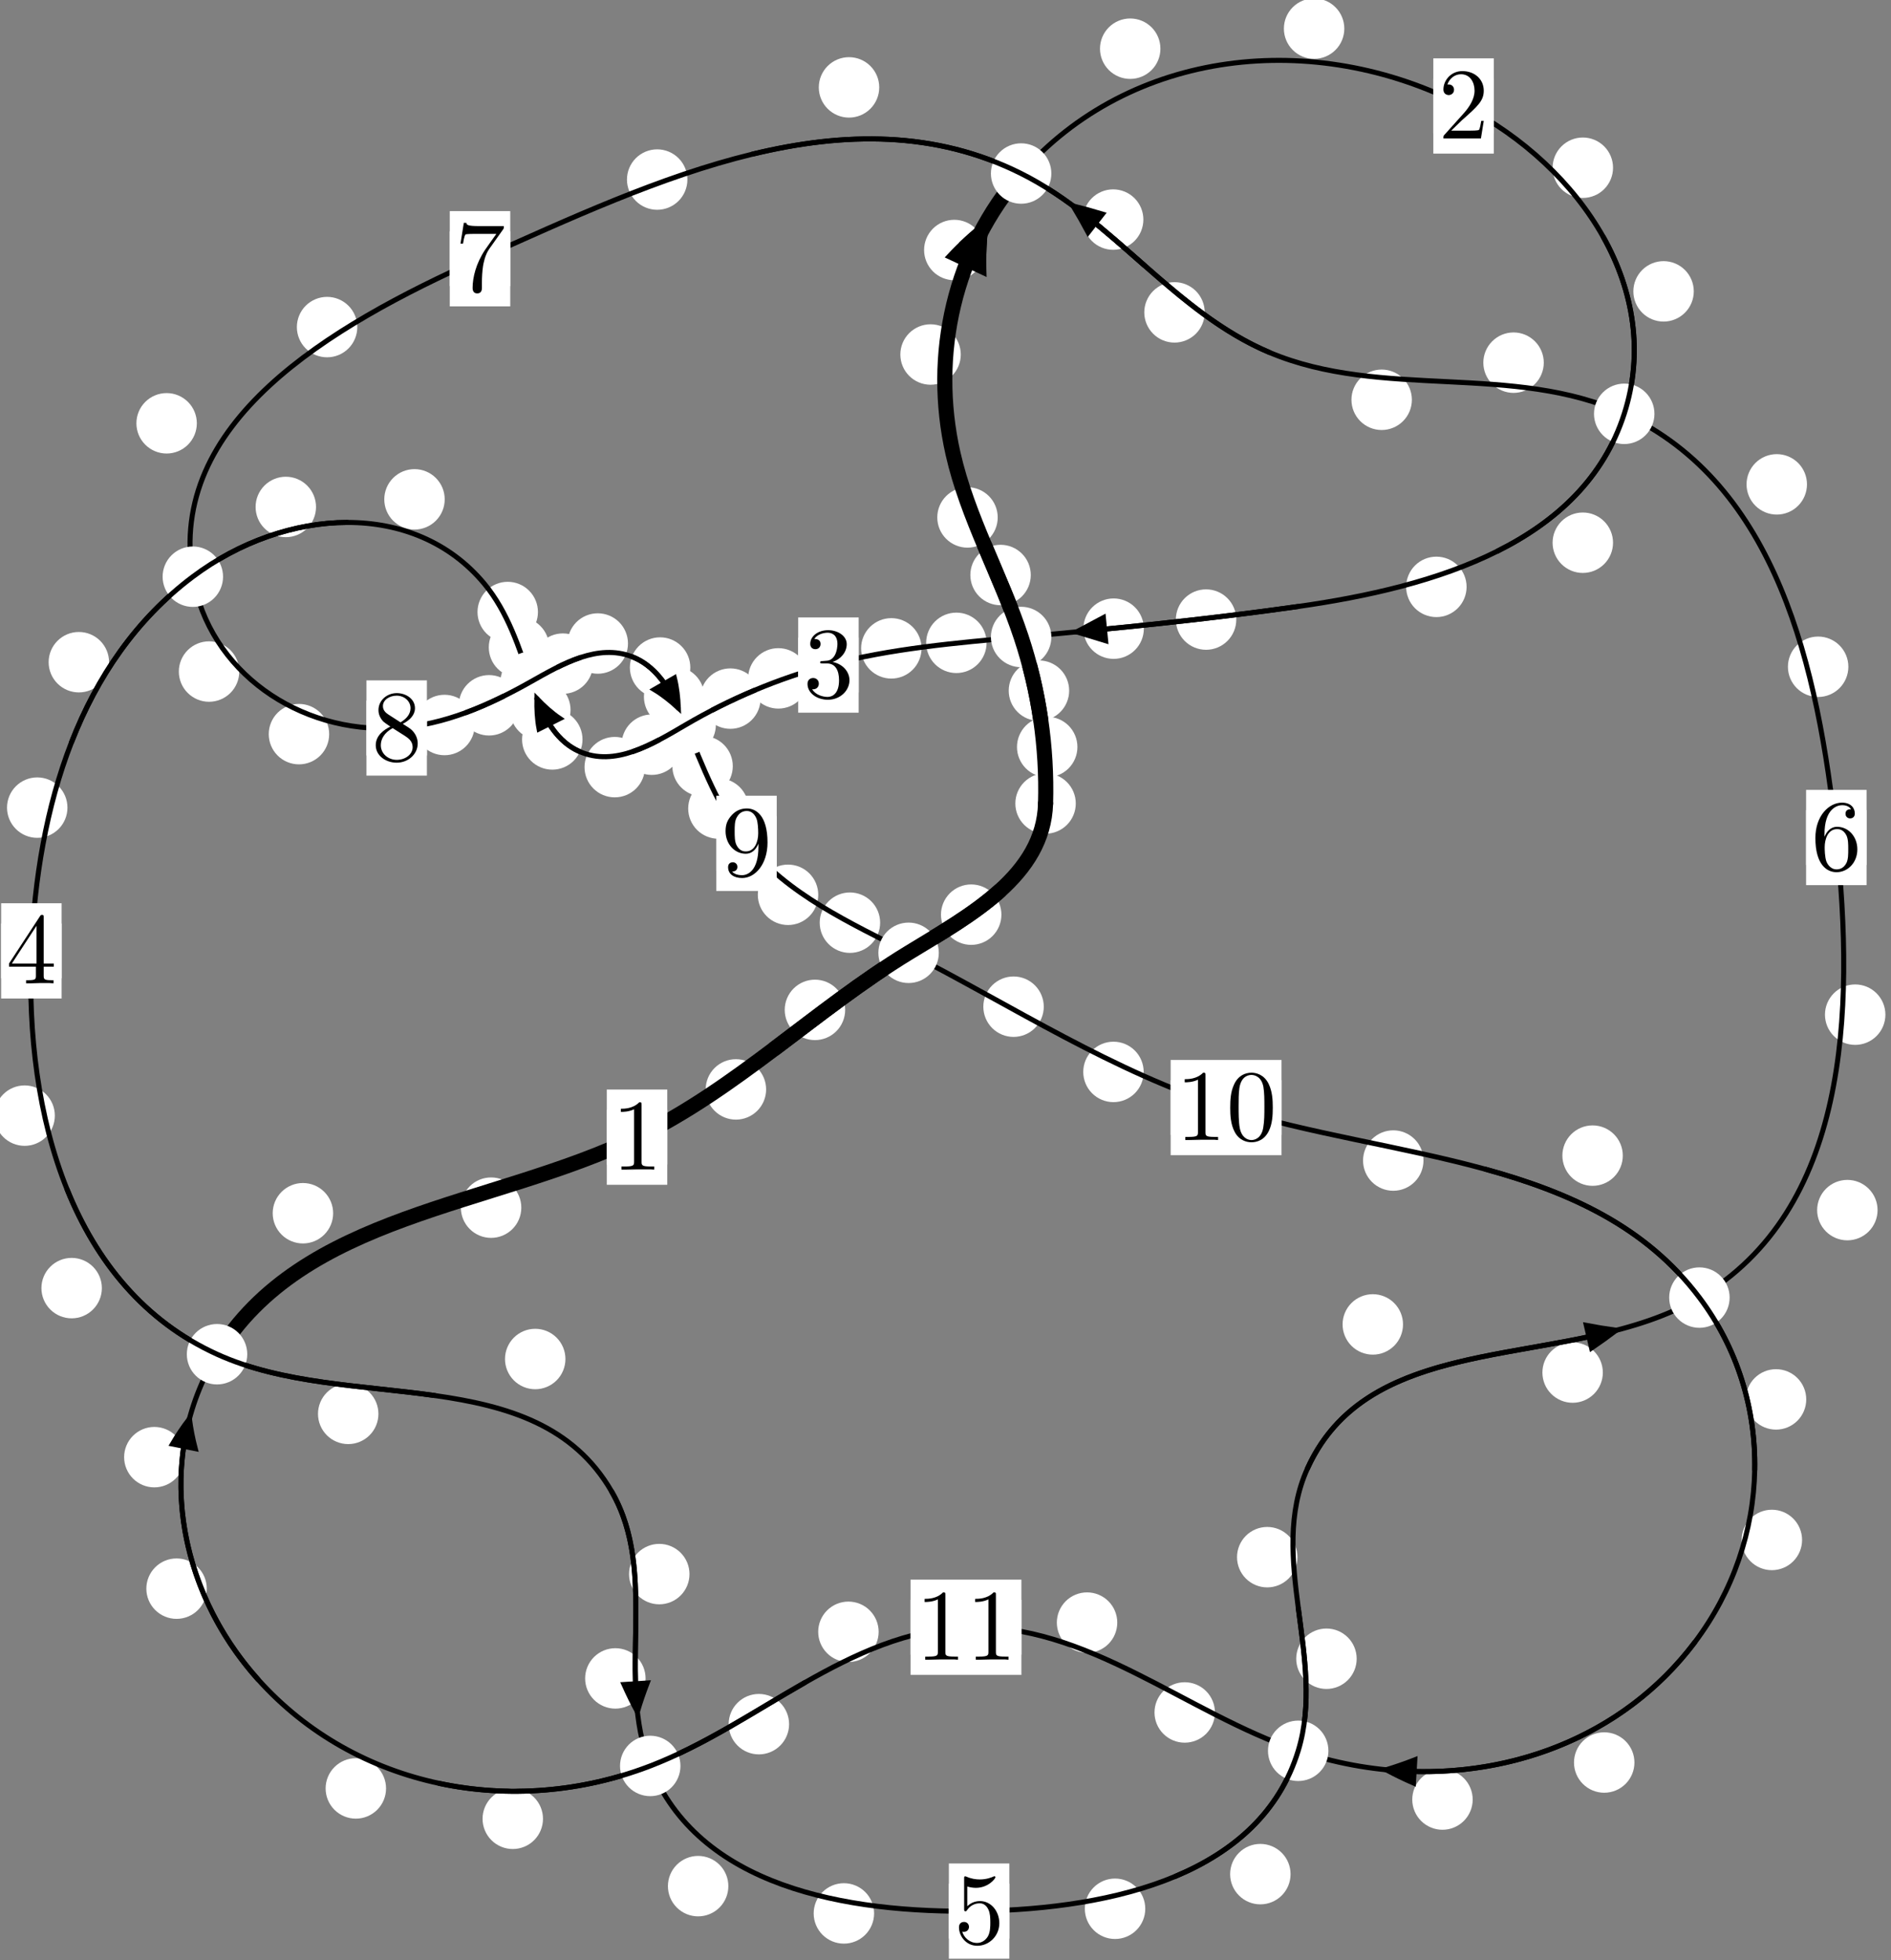 <?xml version="1.0"?>
<!-- Created by MetaPost 1.999 on 2021.07.06:0008 -->
<svg version="1.1" xmlns="http://www.w3.org/2000/svg" xmlns:xlink="http://www.w3.org/1999/xlink" width="187.038" height="193.878" viewBox="0 0 187.038 193.878">
<rect x="0" y="0" width="187.038" height="193.878" fill="#808080" stroke="none"/>
<!-- Original BoundingBox: -101.553329 -130.720032 85.484253 63.157639 -->
  <defs>
    <g transform="scale(0.01,0.01)" id="GLYPHcmr10_48">
      <path style="fill-rule: evenodd;" d="M460 -320C460 -400,455 -480,420 -554C374 -650,292 -666,250 -666C190 -666,117 -640,76 -547C44 -478,39 -400,39 -320C39 -245,43 -155,84 -79C127 2,200 22,249 22C303 22,379 1,423 -94C455 -163,460 -241,460 -320M249 -0C210 -0,151 -25,133 -121C122 -181,122 -273,122 -332C122 -396,122 -462,130 -516C149 -635,224 -644,249 -644C282 -644,348 -626,367 -527C377 -471,377 -395,377 -332C377 -257,377 -189,366 -125C351 -30,294 -0,249 -0"></path>
    </g>
    <g transform="scale(0.01,0.01)" id="GLYPHcmr10_49">
      <path style="fill-rule: evenodd;" d="M294 -640C294 -664,294 -666,271 -666C209 -602,121 -602,89 -602L89 -571C109 -571,168 -571,220 -597L220 -79C220 -43,217 -31,127 -31L95 -31L95 -0L257 -0L130 -3L217 -3L257 -3L297 -3L384 -3L419 -0L419 -31L387 -31C297 -31,294 -42,294 -79"></path>
    </g>
    <g transform="scale(0.01,0.01)" id="GLYPHcmr10_50">
      <path style="fill-rule: evenodd;" d="M127 -77L233 -180C389 -318,449 -372,449 -472C449 -586,359 -666,237 -666C124 -666,50 -574,50 -485C50 -429,100 -429,103 -429C120 -429,155 -441,155 -482C155 -508,137 -534,102 -534C94 -534,92 -534,89 -533C112 -598,166 -635,224 -635C315 -635,358 -554,358 -472C358 -392,308 -313,253 -251L61 -37C50 -26,50 -24,50 -0L421 -0L449 -174L424 -174C419 -144,412 -100,402 -85C395 -77,329 -77,307 -77"></path>
    </g>
    <g transform="scale(0.01,0.01)" id="GLYPHcmr10_51">
      <path style="fill-rule: evenodd;" d="M290 -352C372 -379,430 -449,430 -528C430 -610,342 -666,246 -666C145 -666,69 -606,69 -530C69 -497,91 -478,120 -478C151 -478,171 -500,171 -529C171 -579,124 -579,109 -579C140 -628,206 -641,242 -641C283 -641,338 -619,338 -529C338 -517,336 -459,310 -415C280 -367,246 -364,221 -363C213 -362,189 -360,182 -360C174 -359,167 -358,167 -348C167 -337,174 -337,191 -337L235 -337C317 -337,354 -269,354 -171C354 -35,285 -6,241 -6C198 -6,123 -23,88 -82C123 -77,154 -99,154 -137C154 -173,127 -193,98 -193C74 -193,42 -179,42 -135C42 -44,135 22,244 22C366 22,457 -69,457 -171C457 -253,394 -331,290 -352"></path>
    </g>
    <g transform="scale(0.01,0.01)" id="GLYPHcmr10_52">
      <path style="fill-rule: evenodd;" d="M294 -165L294 -78C294 -42,292 -31,218 -31L197 -31L197 -0L332 -0L238 -3L290 -3L332 -3L374 -3L427 -3L468 -0L468 -31L447 -31C373 -31,371 -42,371 -78L371 -165L471 -165L471 -196L371 -196L371 -651C371 -671,371 -677,355 -677C346 -677,343 -677,335 -665L28 -196L28 -165M300 -196L56 -196L300 -569"></path>
    </g>
    <g transform="scale(0.01,0.01)" id="GLYPHcmr10_53">
      <path style="fill-rule: evenodd;" d="M449 -201C449 -320,367 -420,259 -420C211 -420,168 -404,132 -369L132 -564C152 -558,185 -551,217 -551C340 -551,410 -642,410 -655C410 -661,407 -666,400 -666C399 -666,397 -666,392 -663C372 -654,323 -634,256 -634C216 -634,170 -641,123 -662C115 -665,113 -665,111 -665C101 -665,101 -657,101 -641L101 -345C101 -327,101 -319,115 -319C122 -319,124 -322,128 -328C139 -344,176 -398,257 -398C309 -398,334 -352,342 -334C358 -297,360 -258,360 -208C360 -173,360 -113,336 -71C312 -32,275 -6,229 -6C156 -6,99 -59,82 -118C85 -117,88 -116,99 -116C132 -116,149 -141,149 -165C149 -189,132 -214,99 -214C85 -214,50 -207,50 -161C50 -75,119 22,231 22C347 22,449 -74,449 -201"></path>
    </g>
    <g transform="scale(0.01,0.01)" id="GLYPHcmr10_54">
      <path style="fill-rule: evenodd;" d="M132 -328L132 -352C132 -605,256 -641,307 -641C331 -641,373 -635,395 -601C380 -601,340 -601,340 -556C340 -525,364 -510,386 -510C402 -510,432 -519,432 -558C432 -618,388 -666,305 -666C177 -666,42 -537,42 -316C42 -49,158 22,251 22C362 22,457 -72,457 -204C457 -331,368 -427,257 -427C189 -427,152 -376,132 -328M251 -6C188 -6,158 -66,152 -81C134 -128,134 -208,134 -226C134 -304,166 -404,256 -404C272 -404,318 -404,349 -342C367 -305,367 -254,367 -205C367 -157,367 -107,350 -71C320 -11,274 -6,251 -6"></path>
    </g>
    <g transform="scale(0.01,0.01)" id="GLYPHcmr10_55">
      <path style="fill-rule: evenodd;" d="M476 -609C485 -621,485 -623,485 -644L242 -644C120 -644,118 -657,114 -676L89 -676L56 -470L81 -470C84 -486,93 -549,106 -561C113 -567,191 -567,204 -567L411 -567C400 -551,321 -442,299 -409C209 -274,176 -135,176 -33C176 -23,176 22,222 22C268 22,268 -23,268 -33L268 -84C268 -139,271 -194,279 -248C283 -271,297 -357,341 -419"></path>
    </g>
    <g transform="scale(0.01,0.01)" id="GLYPHcmr10_56">
      <path style="fill-rule: evenodd;" d="M163 -457C117 -487,113 -521,113 -538C113 -599,178 -641,249 -641C322 -641,386 -589,386 -517C386 -460,347 -412,287 -377M309 -362C381 -399,430 -451,430 -517C430 -609,341 -666,250 -666C150 -666,69 -592,69 -499C69 -481,71 -436,113 -389C124 -377,161 -352,186 -335C128 -306,42 -250,42 -151C42 -45,144 22,249 22C362 22,457 -61,457 -168C457 -204,446 -249,408 -291C389 -312,373 -322,309 -362M209 -320L332 -242C360 -223,407 -193,407 -132C407 -58,332 -6,250 -6C164 -6,92 -68,92 -151C92 -209,124 -273,209 -320"></path>
    </g>
    <g transform="scale(0.01,0.01)" id="GLYPHcmr10_57">
      <path style="fill-rule: evenodd;" d="M367 -318L367 -286C367 -52,263 -6,205 -6C188 -6,134 -8,107 -42C151 -42,159 -71,159 -88C159 -119,135 -134,113 -134C97 -134,67 -125,67 -86C67 -19,121 22,206 22C335 22,457 -114,457 -329C457 -598,342 -666,253 -666C198 -666,149 -648,106 -603C65 -558,42 -516,42 -441C42 -316,130 -218,242 -218C303 -218,344 -260,367 -318M243 -241C227 -241,181 -241,150 -304C132 -341,132 -391,132 -440C132 -494,132 -541,153 -578C180 -628,218 -641,253 -641C299 -641,332 -607,349 -562C361 -530,365 -467,365 -421C365 -338,331 -241,243 -241"></path>
    </g>
  </defs>
  <path d="M106.567 73.879C106.567 73.086,106.252 72.326,105.692 71.765C105.131 71.205,104.371 70.89,103.578 70.89C102.786 70.89,102.026 71.205,101.465 71.765C100.905 72.326,100.59 73.086,100.59 73.879C100.59 74.671,100.905 75.431,101.465 75.992C102.026 76.552,102.786 76.867,103.578 76.867C104.371 76.867,105.131 76.552,105.692 75.992C106.252 75.431,106.567 74.671,106.567 73.879Z" style="fill: rgb(100%,100%,100%);stroke: none;"></path>
  <path d="M106.405 79.466C106.405 78.674,106.09 77.914,105.529 77.353C104.969 76.793,104.209 76.478,103.416 76.478C102.623 76.478,101.863 76.793,101.303 77.353C100.742 77.914,100.427 78.674,100.427 79.466C100.427 80.259,100.742 81.019,101.303 81.58C101.863 82.14,102.623 82.455,103.416 82.455C104.209 82.455,104.969 82.14,105.529 81.58C106.09 81.019,106.405 80.259,106.405 79.466Z" style="fill: rgb(100%,100%,100%);stroke: none;"></path>
  <path d="M101.954 56.87C101.954 56.077,101.639 55.317,101.079 54.757C100.518 54.196,99.758 53.881,98.966 53.881C98.173 53.881,97.413 54.196,96.852 54.757C96.292 55.317,95.977 56.077,95.977 56.87C95.977 57.663,96.292 58.423,96.852 58.983C97.413 59.544,98.173 59.859,98.966 59.859C99.758 59.859,100.518 59.544,101.079 58.983C101.639 58.423,101.954 57.663,101.954 56.87Z" style="fill: rgb(100%,100%,100%);stroke: none;"></path>
  <path d="M105.75 68.306C105.75 67.513,105.435 66.753,104.874 66.192C104.314 65.632,103.554 65.317,102.761 65.317C101.968 65.317,101.208 65.632,100.648 66.192C100.087 66.753,99.772 67.513,99.772 68.306C99.772 69.098,100.087 69.858,100.648 70.419C101.208 70.979,101.968 71.294,102.761 71.294C103.554 71.294,104.314 70.979,104.874 70.419C105.435 69.858,105.75 69.098,105.75 68.306Z" style="fill: rgb(100%,100%,100%);stroke: none;"></path>
  <path d="M95.03 35.062C95.03 34.269,94.715 33.509,94.155 32.949C93.594 32.388,92.834 32.073,92.041 32.073C91.249 32.073,90.488 32.388,89.928 32.949C89.367 33.509,89.053 34.269,89.053 35.062C89.053 35.855,89.367 36.615,89.928 37.175C90.488 37.736,91.249 38.051,92.041 38.051C92.834 38.051,93.594 37.736,94.155 37.175C94.715 36.615,95.03 35.855,95.03 35.062Z" style="fill: rgb(100%,100%,100%);stroke: none;"></path>
  <path d="M98.684 51.175C98.684 50.382,98.369 49.622,97.809 49.062C97.248 48.501,96.488 48.186,95.695 48.186C94.903 48.186,94.142 48.501,93.582 49.062C93.021 49.622,92.706 50.382,92.706 51.175C92.706 51.968,93.021 52.728,93.582 53.288C94.142 53.849,94.903 54.164,95.695 54.164C96.488 54.164,97.248 53.849,97.809 53.288C98.369 52.728,98.684 51.968,98.684 51.175Z" style="fill: rgb(100%,100%,100%);stroke: none;"></path>
  <path d="M114.777 4.816C114.777 4.023,114.462 3.263,113.902 2.703C113.341 2.142,112.581 1.827,111.788 1.827C110.996 1.827,110.236 2.142,109.675 2.703C109.115 3.263,108.8 4.023,108.8 4.816C108.8 5.609,109.115 6.369,109.675 6.929C110.236 7.49,110.996 7.805,111.788 7.805C112.581 7.805,113.341 7.49,113.902 6.929C114.462 6.369,114.777 5.609,114.777 4.816Z" style="fill: rgb(100%,100%,100%);stroke: none;"></path>
  <path d="M97.378 24.726C97.378 23.934,97.063 23.174,96.503 22.613C95.942 22.053,95.182 21.738,94.39 21.738C93.597 21.738,92.837 22.053,92.276 22.613C91.716 23.174,91.401 23.934,91.401 24.726C91.401 25.519,91.716 26.279,92.276 26.84C92.837 27.4,93.597 27.715,94.39 27.715C95.182 27.715,95.942 27.4,96.503 26.84C97.063 26.279,97.378 25.519,97.378 24.726Z" style="fill: rgb(100%,100%,100%);stroke: none;"></path>
  <path d="M159.545 16.589C159.545 15.797,159.23 15.036,158.67 14.476C158.11 13.915,157.349 13.6,156.557 13.6C155.764 13.6,155.004 13.915,154.443 14.476C153.883 15.036,153.568 15.797,153.568 16.589C153.568 17.382,153.883 18.142,154.443 18.703C155.004 19.263,155.764 19.578,156.557 19.578C157.349 19.578,158.11 19.263,158.67 18.703C159.23 18.142,159.545 17.382,159.545 16.589Z" style="fill: rgb(100%,100%,100%);stroke: none;"></path>
  <path d="M132.966 2.831C132.966 2.038,132.651 1.278,132.091 0.718C131.53 0.157,130.77 -0.158,129.977 -0.158C129.185 -0.158,128.425 0.157,127.864 0.718C127.304 1.278,126.989 2.038,126.989 2.831C126.989 3.624,127.304 4.384,127.864 4.944C128.425 5.505,129.185 5.82,129.977 5.82C130.77 5.82,131.53 5.505,132.091 4.944C132.651 4.384,132.966 3.624,132.966 2.831Z" style="fill: rgb(100%,100%,100%);stroke: none;"></path>
  <path d="M159.544 53.676C159.544 52.883,159.229 52.123,158.668 51.563C158.108 51.002,157.348 50.687,156.555 50.687C155.762 50.687,155.002 51.002,154.442 51.563C153.881 52.123,153.566 52.883,153.566 53.676C153.566 54.469,153.881 55.229,154.442 55.789C155.002 56.35,155.762 56.665,156.555 56.665C157.348 56.665,158.108 56.35,158.668 55.789C159.229 55.229,159.544 54.469,159.544 53.676Z" style="fill: rgb(100%,100%,100%);stroke: none;"></path>
  <path d="M167.531 28.816C167.531 28.023,167.216 27.263,166.656 26.702C166.095 26.142,165.335 25.827,164.543 25.827C163.75 25.827,162.99 26.142,162.429 26.702C161.869 27.263,161.554 28.023,161.554 28.816C161.554 29.608,161.869 30.368,162.429 30.929C162.99 31.489,163.75 31.804,164.543 31.804C165.335 31.804,166.095 31.489,166.656 30.929C167.216 30.368,167.531 29.608,167.531 28.816Z" style="fill: rgb(100%,100%,100%);stroke: none;"></path>
  <path d="M122.28 61.276C122.28 60.484,121.965 59.723,121.405 59.163C120.844 58.602,120.084 58.288,119.292 58.288C118.499 58.288,117.739 58.602,117.178 59.163C116.618 59.723,116.303 60.484,116.303 61.276C116.303 62.069,116.618 62.829,117.178 63.39C117.739 63.95,118.499 64.265,119.292 64.265C120.084 64.265,120.844 63.95,121.405 63.39C121.965 62.829,122.28 62.069,122.28 61.276Z" style="fill: rgb(100%,100%,100%);stroke: none;"></path>
  <path d="M145.06 58.042C145.06 57.25,144.745 56.489,144.184 55.929C143.624 55.368,142.863 55.054,142.071 55.054C141.278 55.054,140.518 55.368,139.957 55.929C139.397 56.489,139.082 57.25,139.082 58.042C139.082 58.835,139.397 59.595,139.957 60.156C140.518 60.716,141.278 61.031,142.071 61.031C142.863 61.031,143.624 60.716,144.184 60.156C144.745 59.595,145.06 58.835,145.06 58.042Z" style="fill: rgb(100%,100%,100%);stroke: none;"></path>
  <path d="M97.583 63.578C97.583 62.785,97.268 62.025,96.708 61.464C96.147 60.904,95.387 60.589,94.595 60.589C93.802 60.589,93.042 60.904,92.481 61.464C91.921 62.025,91.606 62.785,91.606 63.578C91.606 64.37,91.921 65.13,92.481 65.691C93.042 66.251,93.802 66.566,94.595 66.566C95.387 66.566,96.147 66.251,96.708 65.691C97.268 65.13,97.583 64.37,97.583 63.578Z" style="fill: rgb(100%,100%,100%);stroke: none;"></path>
  <path d="M113.137 62.175C113.137 61.382,112.822 60.622,112.261 60.062C111.701 59.501,110.941 59.186,110.148 59.186C109.355 59.186,108.595 59.501,108.035 60.062C107.474 60.622,107.159 61.382,107.159 62.175C107.159 62.968,107.474 63.728,108.035 64.288C108.595 64.849,109.355 65.164,110.148 65.164C110.941 65.164,111.701 64.849,112.261 64.288C112.822 63.728,113.137 62.968,113.137 62.175Z" style="fill: rgb(100%,100%,100%);stroke: none;"></path>
  <path d="M79.974 67.092C79.974 66.3,79.659 65.54,79.099 64.979C78.538 64.419,77.778 64.104,76.985 64.104C76.193 64.104,75.433 64.419,74.872 64.979C74.312 65.54,73.997 66.3,73.997 67.092C73.997 67.885,74.312 68.645,74.872 69.206C75.433 69.766,76.193 70.081,76.985 70.081C77.778 70.081,78.538 69.766,79.099 69.206C79.659 68.645,79.974 67.885,79.974 67.092Z" style="fill: rgb(100%,100%,100%);stroke: none;"></path>
  <path d="M91.148 64.124C91.148 63.331,90.834 62.571,90.273 62.01C89.713 61.45,88.952 61.135,88.16 61.135C87.367 61.135,86.607 61.45,86.046 62.01C85.486 62.571,85.171 63.331,85.171 64.124C85.171 64.916,85.486 65.676,86.046 66.237C86.607 66.797,87.367 67.112,88.16 67.112C88.952 67.112,89.713 66.797,90.273 66.237C90.834 65.676,91.148 64.916,91.148 64.124Z" style="fill: rgb(100%,100%,100%);stroke: none;"></path>
  <path d="M67.457 73.65C67.457 72.857,67.143 72.097,66.582 71.536C66.022 70.976,65.261 70.661,64.469 70.661C63.676 70.661,62.916 70.976,62.355 71.536C61.795 72.097,61.48 72.857,61.48 73.65C61.48 74.442,61.795 75.203,62.355 75.763C62.916 76.324,63.676 76.639,64.469 76.639C65.261 76.639,66.022 76.324,66.582 75.763C67.143 75.203,67.457 74.442,67.457 73.65Z" style="fill: rgb(100%,100%,100%);stroke: none;"></path>
  <path d="M75.228 69.094C75.228 68.301,74.914 67.541,74.353 66.98C73.793 66.42,73.032 66.105,72.24 66.105C71.447 66.105,70.687 66.42,70.126 66.98C69.566 67.541,69.251 68.301,69.251 69.094C69.251 69.886,69.566 70.647,70.126 71.207C70.687 71.767,71.447 72.082,72.24 72.082C73.032 72.082,73.793 71.767,74.353 71.207C74.914 70.647,75.228 69.886,75.228 69.094Z" style="fill: rgb(100%,100%,100%);stroke: none;"></path>
  <path d="M57.616 73.132C57.616 72.339,57.301 71.579,56.74 71.018C56.18 70.458,55.42 70.143,54.627 70.143C53.834 70.143,53.074 70.458,52.514 71.018C51.953 71.579,51.638 72.339,51.638 73.132C51.638 73.924,51.953 74.684,52.514 75.245C53.074 75.805,53.834 76.12,54.627 76.12C55.42 76.12,56.18 75.805,56.74 75.245C57.301 74.684,57.616 73.924,57.616 73.132Z" style="fill: rgb(100%,100%,100%);stroke: none;"></path>
  <path d="M63.793 75.871C63.793 75.079,63.478 74.318,62.917 73.758C62.357 73.197,61.597 72.882,60.804 72.882C60.011 72.882,59.251 73.197,58.691 73.758C58.13 74.318,57.815 75.079,57.815 75.871C57.815 76.664,58.13 77.424,58.691 77.985C59.251 78.545,60.011 78.86,60.804 78.86C61.597 78.86,62.357 78.545,62.917 77.985C63.478 77.424,63.793 76.664,63.793 75.871Z" style="fill: rgb(100%,100%,100%);stroke: none;"></path>
  <path d="M54.323 64.023C54.323 63.23,54.008 62.47,53.448 61.91C52.887 61.349,52.127 61.034,51.334 61.034C50.542 61.034,49.782 61.349,49.221 61.91C48.661 62.47,48.346 63.23,48.346 64.023C48.346 64.816,48.661 65.576,49.221 66.136C49.782 66.697,50.542 67.012,51.334 67.012C52.127 67.012,52.887 66.697,53.448 66.136C54.008 65.576,54.323 64.816,54.323 64.023Z" style="fill: rgb(100%,100%,100%);stroke: none;"></path>
  <path d="M56.432 70.214C56.432 69.421,56.117 68.661,55.557 68.101C54.996 67.54,54.236 67.225,53.443 67.225C52.651 67.225,51.89 67.54,51.33 68.101C50.769 68.661,50.454 69.421,50.454 70.214C50.454 71.007,50.769 71.767,51.33 72.327C51.89 72.888,52.651 73.203,53.443 73.203C54.236 73.203,54.996 72.888,55.557 72.327C56.117 71.767,56.432 71.007,56.432 70.214Z" style="fill: rgb(100%,100%,100%);stroke: none;"></path>
  <path d="M43.986 49.386C43.986 48.593,43.672 47.833,43.111 47.273C42.551 46.712,41.79 46.397,40.998 46.397C40.205 46.397,39.445 46.712,38.884 47.273C38.324 47.833,38.009 48.593,38.009 49.386C38.009 50.179,38.324 50.939,38.884 51.499C39.445 52.06,40.205 52.375,40.998 52.375C41.79 52.375,42.551 52.06,43.111 51.499C43.672 50.939,43.986 50.179,43.986 49.386Z" style="fill: rgb(100%,100%,100%);stroke: none;"></path>
  <path d="M53.208 60.53C53.208 59.738,52.893 58.977,52.332 58.417C51.772 57.856,51.012 57.542,50.219 57.542C49.426 57.542,48.666 57.856,48.105 58.417C47.545 58.977,47.23 59.738,47.23 60.53C47.23 61.323,47.545 62.083,48.105 62.644C48.666 63.204,49.426 63.519,50.219 63.519C51.012 63.519,51.772 63.204,52.332 62.644C52.893 62.083,53.208 61.323,53.208 60.53Z" style="fill: rgb(100%,100%,100%);stroke: none;"></path>
  <path d="M10.788 65.492C10.788 64.699,10.473 63.939,9.913 63.379C9.352 62.818,8.592 62.503,7.799 62.503C7.007 62.503,6.247 62.818,5.686 63.379C5.126 63.939,4.811 64.699,4.811 65.492C4.811 66.285,5.126 67.045,5.686 67.605C6.247 68.166,7.007 68.481,7.799 68.481C8.592 68.481,9.352 68.166,9.913 67.605C10.473 67.045,10.788 66.285,10.788 65.492Z" style="fill: rgb(100%,100%,100%);stroke: none;"></path>
  <path d="M31.258 50.139C31.258 49.346,30.944 48.586,30.383 48.026C29.823 47.465,29.062 47.15,28.27 47.15C27.477 47.15,26.717 47.465,26.156 48.026C25.596 48.586,25.281 49.346,25.281 50.139C25.281 50.932,25.596 51.692,26.156 52.252C26.717 52.813,27.477 53.128,28.27 53.128C29.062 53.128,29.823 52.813,30.383 52.252C30.944 51.692,31.258 50.932,31.258 50.139Z" style="fill: rgb(100%,100%,100%);stroke: none;"></path>
  <path d="M5.424 110.337C5.424 109.545,5.109 108.784,4.549 108.224C3.988 107.664,3.228 107.349,2.435 107.349C1.643 107.349,0.883 107.664,0.322 108.224C-0.238 108.784,-0.553 109.545,-0.553 110.337C-0.553 111.13,-0.238 111.89,0.322 112.451C0.883 113.011,1.643 113.326,2.435 113.326C3.228 113.326,3.988 113.011,4.549 112.451C5.109 111.89,5.424 111.13,5.424 110.337Z" style="fill: rgb(100%,100%,100%);stroke: none;"></path>
  <path d="M6.672 79.875C6.672 79.082,6.357 78.322,5.796 77.761C5.236 77.201,4.476 76.886,3.683 76.886C2.89 76.886,2.13 77.201,1.57 77.761C1.009 78.322,0.694 79.082,0.694 79.875C0.694 80.667,1.009 81.427,1.57 81.988C2.13 82.548,2.89 82.863,3.683 82.863C4.476 82.863,5.236 82.548,5.796 81.988C6.357 81.427,6.672 80.667,6.672 79.875Z" style="fill: rgb(100%,100%,100%);stroke: none;"></path>
  <path d="M37.43 139.834C37.43 139.041,37.115 138.281,36.555 137.72C35.994 137.16,35.234 136.845,34.442 136.845C33.649 136.845,32.889 137.16,32.328 137.72C31.768 138.281,31.453 139.041,31.453 139.834C31.453 140.626,31.768 141.387,32.328 141.947C32.889 142.508,33.649 142.823,34.442 142.823C35.234 142.823,35.994 142.508,36.555 141.947C37.115 141.387,37.43 140.626,37.43 139.834Z" style="fill: rgb(100%,100%,100%);stroke: none;"></path>
  <path d="M10.075 127.396C10.075 126.603,9.76 125.843,9.199 125.283C8.639 124.722,7.879 124.407,7.086 124.407C6.293 124.407,5.533 124.722,4.973 125.283C4.412 125.843,4.097 126.603,4.097 127.396C4.097 128.189,4.412 128.949,4.973 129.509C5.533 130.07,6.293 130.385,7.086 130.385C7.879 130.385,8.639 130.07,9.199 129.509C9.76 128.949,10.075 128.189,10.075 127.396Z" style="fill: rgb(100%,100%,100%);stroke: none;"></path>
  <path d="M68.197 155.68C68.197 154.888,67.882 154.127,67.321 153.567C66.761 153.006,66.001 152.691,65.208 152.691C64.415 152.691,63.655 153.006,63.095 153.567C62.534 154.127,62.219 154.888,62.219 155.68C62.219 156.473,62.534 157.233,63.095 157.794C63.655 158.354,64.415 158.669,65.208 158.669C66.001 158.669,66.761 158.354,67.321 157.794C67.882 157.233,68.197 156.473,68.197 155.68Z" style="fill: rgb(100%,100%,100%);stroke: none;"></path>
  <path d="M55.927 134.408C55.927 133.615,55.612 132.855,55.052 132.295C54.491 131.734,53.731 131.419,52.938 131.419C52.146 131.419,51.386 131.734,50.825 132.295C50.265 132.855,49.95 133.615,49.95 134.408C49.95 135.201,50.265 135.961,50.825 136.521C51.386 137.082,52.146 137.397,52.938 137.397C53.731 137.397,54.491 137.082,55.052 136.521C55.612 135.961,55.927 135.201,55.927 134.408Z" style="fill: rgb(100%,100%,100%);stroke: none;"></path>
  <path d="M72.041 186.541C72.041 185.749,71.726 184.989,71.166 184.428C70.605 183.868,69.845 183.553,69.052 183.553C68.26 183.553,67.5 183.868,66.939 184.428C66.379 184.989,66.064 185.749,66.064 186.541C66.064 187.334,66.379 188.094,66.939 188.655C67.5 189.215,68.26 189.53,69.052 189.53C69.845 189.53,70.605 189.215,71.166 188.655C71.726 188.094,72.041 187.334,72.041 186.541Z" style="fill: rgb(100%,100%,100%);stroke: none;"></path>
  <path d="M63.853 165.998C63.853 165.205,63.538 164.445,62.978 163.884C62.417 163.324,61.657 163.009,60.864 163.009C60.072 163.009,59.312 163.324,58.751 163.884C58.191 164.445,57.876 165.205,57.876 165.998C57.876 166.79,58.191 167.55,58.751 168.111C59.312 168.671,60.072 168.986,60.864 168.986C61.657 168.986,62.417 168.671,62.978 168.111C63.538 167.55,63.853 166.79,63.853 165.998Z" style="fill: rgb(100%,100%,100%);stroke: none;"></path>
  <path d="M113.278 188.779C113.278 187.986,112.963 187.226,112.402 186.666C111.842 186.105,111.082 185.79,110.289 185.79C109.496 185.79,108.736 186.105,108.176 186.666C107.615 187.226,107.3 187.986,107.3 188.779C107.3 189.572,107.615 190.332,108.176 190.892C108.736 191.453,109.496 191.768,110.289 191.768C111.082 191.768,111.842 191.453,112.402 190.892C112.963 190.332,113.278 189.572,113.278 188.779Z" style="fill: rgb(100%,100%,100%);stroke: none;"></path>
  <path d="M86.457 189.239C86.457 188.447,86.142 187.687,85.582 187.126C85.021 186.566,84.261 186.251,83.469 186.251C82.676 186.251,81.916 186.566,81.355 187.126C80.795 187.687,80.48 188.447,80.48 189.239C80.48 190.032,80.795 190.792,81.355 191.353C81.916 191.913,82.676 192.228,83.469 192.228C84.261 192.228,85.021 191.913,85.582 191.353C86.142 190.792,86.457 190.032,86.457 189.239Z" style="fill: rgb(100%,100%,100%);stroke: none;"></path>
  <path d="M134.188 164.052C134.188 163.259,133.873 162.499,133.312 161.938C132.752 161.378,131.992 161.063,131.199 161.063C130.406 161.063,129.646 161.378,129.086 161.938C128.525 162.499,128.21 163.259,128.21 164.052C128.21 164.844,128.525 165.605,129.086 166.165C129.646 166.725,130.406 167.04,131.199 167.04C131.992 167.04,132.752 166.725,133.312 166.165C133.873 165.605,134.188 164.844,134.188 164.052Z" style="fill: rgb(100%,100%,100%);stroke: none;"></path>
  <path d="M127.649 185.354C127.649 184.561,127.334 183.801,126.774 183.241C126.213 182.68,125.453 182.365,124.66 182.365C123.868 182.365,123.107 182.68,122.547 183.241C121.986 183.801,121.671 184.561,121.671 185.354C121.671 186.147,121.986 186.907,122.547 187.467C123.107 188.028,123.868 188.343,124.66 188.343C125.453 188.343,126.213 188.028,126.774 187.467C127.334 186.907,127.649 186.147,127.649 185.354Z" style="fill: rgb(100%,100%,100%);stroke: none;"></path>
  <path d="M138.772 130.987C138.772 130.195,138.457 129.434,137.897 128.874C137.336 128.313,136.576 127.998,135.783 127.998C134.991 127.998,134.231 128.313,133.67 128.874C133.11 129.434,132.795 130.195,132.795 130.987C132.795 131.78,133.11 132.54,133.67 133.101C134.231 133.661,134.991 133.976,135.783 133.976C136.576 133.976,137.336 133.661,137.897 133.101C138.457 132.54,138.772 131.78,138.772 130.987Z" style="fill: rgb(100%,100%,100%);stroke: none;"></path>
  <path d="M128.33 154.006C128.33 153.213,128.015 152.453,127.455 151.893C126.894 151.332,126.134 151.017,125.342 151.017C124.549 151.017,123.789 151.332,123.228 151.893C122.668 152.453,122.353 153.213,122.353 154.006C122.353 154.799,122.668 155.559,123.228 156.119C123.789 156.68,124.549 156.995,125.342 156.995C126.134 156.995,126.894 156.68,127.455 156.119C128.015 155.559,128.33 154.799,128.33 154.006Z" style="fill: rgb(100%,100%,100%);stroke: none;"></path>
  <path d="M185.71 119.681C185.71 118.889,185.395 118.129,184.834 117.568C184.274 117.008,183.514 116.693,182.721 116.693C181.928 116.693,181.168 117.008,180.608 117.568C180.047 118.129,179.732 118.889,179.732 119.681C179.732 120.474,180.047 121.234,180.608 121.795C181.168 122.355,181.928 122.67,182.721 122.67C183.514 122.67,184.274 122.355,184.834 121.795C185.395 121.234,185.71 120.474,185.71 119.681Z" style="fill: rgb(100%,100%,100%);stroke: none;"></path>
  <path d="M158.536 135.748C158.536 134.955,158.221 134.195,157.661 133.634C157.1 133.074,156.34 132.759,155.547 132.759C154.755 132.759,153.994 133.074,153.434 133.634C152.873 134.195,152.559 134.955,152.559 135.748C152.559 136.54,152.873 137.301,153.434 137.861C153.994 138.422,154.755 138.737,155.547 138.737C156.34 138.737,157.1 138.422,157.661 137.861C158.221 137.301,158.536 136.54,158.536 135.748Z" style="fill: rgb(100%,100%,100%);stroke: none;"></path>
  <path d="M182.82 65.945C182.82 65.152,182.506 64.392,181.945 63.831C181.385 63.271,180.624 62.956,179.832 62.956C179.039 62.956,178.279 63.271,177.718 63.831C177.158 64.392,176.843 65.152,176.843 65.945C176.843 66.737,177.158 67.497,177.718 68.058C178.279 68.618,179.039 68.933,179.832 68.933C180.624 68.933,181.385 68.618,181.945 68.058C182.506 67.497,182.82 66.737,182.82 65.945Z" style="fill: rgb(100%,100%,100%);stroke: none;"></path>
  <path d="M186.484 100.351C186.484 99.559,186.169 98.798,185.609 98.238C185.048 97.677,184.288 97.362,183.496 97.362C182.703 97.362,181.943 97.677,181.382 98.238C180.822 98.798,180.507 99.559,180.507 100.351C180.507 101.144,180.822 101.904,181.382 102.465C181.943 103.025,182.703 103.34,183.496 103.34C184.288 103.34,185.048 103.025,185.609 102.465C186.169 101.904,186.484 101.144,186.484 100.351Z" style="fill: rgb(100%,100%,100%);stroke: none;"></path>
  <path d="M152.694 35.868C152.694 35.075,152.379 34.315,151.818 33.755C151.258 33.194,150.498 32.879,149.705 32.879C148.912 32.879,148.152 33.194,147.592 33.755C147.031 34.315,146.716 35.075,146.716 35.868C146.716 36.661,147.031 37.421,147.592 37.981C148.152 38.542,148.912 38.857,149.705 38.857C150.498 38.857,151.258 38.542,151.818 37.981C152.379 37.421,152.694 36.661,152.694 35.868Z" style="fill: rgb(100%,100%,100%);stroke: none;"></path>
  <path d="M178.728 47.904C178.728 47.111,178.413 46.351,177.853 45.79C177.292 45.23,176.532 44.915,175.74 44.915C174.947 44.915,174.187 45.23,173.626 45.79C173.066 46.351,172.751 47.111,172.751 47.904C172.751 48.696,173.066 49.457,173.626 50.017C174.187 50.578,174.947 50.892,175.74 50.892C176.532 50.892,177.292 50.578,177.853 50.017C178.413 49.457,178.728 48.696,178.728 47.904Z" style="fill: rgb(100%,100%,100%);stroke: none;"></path>
  <path d="M119.158 30.894C119.158 30.102,118.843 29.342,118.283 28.781C117.722 28.221,116.962 27.906,116.169 27.906C115.377 27.906,114.617 28.221,114.056 28.781C113.496 29.342,113.181 30.102,113.181 30.894C113.181 31.687,113.496 32.447,114.056 33.008C114.617 33.568,115.377 33.883,116.169 33.883C116.962 33.883,117.722 33.568,118.283 33.008C118.843 32.447,119.158 31.687,119.158 30.894Z" style="fill: rgb(100%,100%,100%);stroke: none;"></path>
  <path d="M139.648 39.539C139.648 38.746,139.333 37.986,138.773 37.426C138.212 36.865,137.452 36.55,136.659 36.55C135.867 36.55,135.107 36.865,134.546 37.426C133.986 37.986,133.671 38.746,133.671 39.539C133.671 40.332,133.986 41.092,134.546 41.652C135.107 42.213,135.867 42.528,136.659 42.528C137.452 42.528,138.212 42.213,138.773 41.652C139.333 41.092,139.648 40.332,139.648 39.539Z" style="fill: rgb(100%,100%,100%);stroke: none;"></path>
  <path d="M86.965 8.643C86.965 7.85,86.65 7.09,86.089 6.529C85.529 5.969,84.769 5.654,83.976 5.654C83.183 5.654,82.423 5.969,81.863 6.529C81.302 7.09,80.987 7.85,80.987 8.643C80.987 9.435,81.302 10.196,81.863 10.756C82.423 11.316,83.183 11.631,83.976 11.631C84.769 11.631,85.529 11.316,86.089 10.756C86.65 10.196,86.965 9.435,86.965 8.643Z" style="fill: rgb(100%,100%,100%);stroke: none;"></path>
  <path d="M113.091 21.717C113.091 20.924,112.776 20.164,112.216 19.603C111.655 19.043,110.895 18.728,110.103 18.728C109.31 18.728,108.55 19.043,107.989 19.603C107.429 20.164,107.114 20.924,107.114 21.717C107.114 22.509,107.429 23.27,107.989 23.83C108.55 24.391,109.31 24.706,110.103 24.706C110.895 24.706,111.655 24.391,112.216 23.83C112.776 23.27,113.091 22.509,113.091 21.717Z" style="fill: rgb(100%,100%,100%);stroke: none;"></path>
  <path d="M35.34 32.349C35.34 31.557,35.026 30.797,34.465 30.236C33.905 29.676,33.144 29.361,32.352 29.361C31.559 29.361,30.799 29.676,30.238 30.236C29.678 30.797,29.363 31.557,29.363 32.349C29.363 33.142,29.678 33.902,30.238 34.463C30.799 35.023,31.559 35.338,32.352 35.338C33.144 35.338,33.905 35.023,34.465 34.463C35.026 33.902,35.34 33.142,35.34 32.349Z" style="fill: rgb(100%,100%,100%);stroke: none;"></path>
  <path d="M67.99 17.76C67.99 16.967,67.675 16.207,67.115 15.646C66.555 15.086,65.794 14.771,65.002 14.771C64.209 14.771,63.449 15.086,62.888 15.646C62.328 16.207,62.013 16.967,62.013 17.76C62.013 18.552,62.328 19.312,62.888 19.873C63.449 20.433,64.209 20.748,65.002 20.748C65.794 20.748,66.555 20.433,67.115 19.873C67.675 19.312,67.99 18.552,67.99 17.76Z" style="fill: rgb(100%,100%,100%);stroke: none;"></path>
  <path d="M23.666 66.418C23.666 65.625,23.351 64.865,22.791 64.305C22.23 63.744,21.47 63.429,20.677 63.429C19.885 63.429,19.125 63.744,18.564 64.305C18.004 64.865,17.689 65.625,17.689 66.418C17.689 67.211,18.004 67.971,18.564 68.531C19.125 69.092,19.885 69.407,20.677 69.407C21.47 69.407,22.23 69.092,22.791 68.531C23.351 67.971,23.666 67.211,23.666 66.418Z" style="fill: rgb(100%,100%,100%);stroke: none;"></path>
  <path d="M19.469 41.865C19.469 41.072,19.154 40.312,18.594 39.752C18.033 39.191,17.273 38.876,16.48 38.876C15.688 38.876,14.927 39.191,14.367 39.752C13.806 40.312,13.492 41.072,13.492 41.865C13.492 42.658,13.806 43.418,14.367 43.978C14.927 44.539,15.688 44.854,16.48 44.854C17.273 44.854,18.033 44.539,18.594 43.978C19.154 43.418,19.469 42.658,19.469 41.865Z" style="fill: rgb(100%,100%,100%);stroke: none;"></path>
  <path d="M46.955 71.704C46.955 70.911,46.64 70.151,46.08 69.591C45.519 69.03,44.759 68.715,43.966 68.715C43.174 68.715,42.413 69.03,41.853 69.591C41.293 70.151,40.978 70.911,40.978 71.704C40.978 72.497,41.293 73.257,41.853 73.817C42.413 74.378,43.174 74.693,43.966 74.693C44.759 74.693,45.519 74.378,46.08 73.817C46.64 73.257,46.955 72.497,46.955 71.704Z" style="fill: rgb(100%,100%,100%);stroke: none;"></path>
  <path d="M32.559 72.607C32.559 71.815,32.244 71.055,31.684 70.494C31.123 69.934,30.363 69.619,29.571 69.619C28.778 69.619,28.018 69.934,27.457 70.494C26.897 71.055,26.582 71.815,26.582 72.607C26.582 73.4,26.897 74.16,27.457 74.721C28.018 75.281,28.778 75.596,29.571 75.596C30.363 75.596,31.123 75.281,31.684 74.721C32.244 74.16,32.559 73.4,32.559 72.607Z" style="fill: rgb(100%,100%,100%);stroke: none;"></path>
  <path d="M58.661 65.634C58.661 64.841,58.346 64.081,57.786 63.52C57.225 62.96,56.465 62.645,55.672 62.645C54.88 62.645,54.12 62.96,53.559 63.52C52.999 64.081,52.684 64.841,52.684 65.634C52.684 66.426,52.999 67.186,53.559 67.747C54.12 68.307,54.88 68.622,55.672 68.622C56.465 68.622,57.225 68.307,57.786 67.747C58.346 67.186,58.661 66.426,58.661 65.634Z" style="fill: rgb(100%,100%,100%);stroke: none;"></path>
  <path d="M51.36 69.755C51.36 68.962,51.045 68.202,50.485 67.642C49.924 67.081,49.164 66.766,48.371 66.766C47.579 66.766,46.818 67.081,46.258 67.642C45.697 68.202,45.383 68.962,45.383 69.755C45.383 70.548,45.697 71.308,46.258 71.868C46.818 72.429,47.579 72.744,48.371 72.744C49.164 72.744,49.924 72.429,50.485 71.868C51.045 71.308,51.36 70.548,51.36 69.755Z" style="fill: rgb(100%,100%,100%);stroke: none;"></path>
  <path d="M68.279 66.021C68.279 65.229,67.964 64.468,67.404 63.908C66.843 63.347,66.083 63.032,65.29 63.032C64.498 63.032,63.737 63.347,63.177 63.908C62.617 64.468,62.302 65.229,62.302 66.021C62.302 66.814,62.617 67.574,63.177 68.135C63.737 68.695,64.498 69.01,65.29 69.01C66.083 69.01,66.843 68.695,67.404 68.135C67.964 67.574,68.279 66.814,68.279 66.021Z" style="fill: rgb(100%,100%,100%);stroke: none;"></path>
  <path d="M62.114 63.644C62.114 62.852,61.799 62.092,61.239 61.531C60.678 60.971,59.918 60.656,59.126 60.656C58.333 60.656,57.573 60.971,57.012 61.531C56.452 62.092,56.137 62.852,56.137 63.644C56.137 64.437,56.452 65.197,57.012 65.758C57.573 66.318,58.333 66.633,59.126 66.633C59.918 66.633,60.678 66.318,61.239 65.758C61.799 65.197,62.114 64.437,62.114 63.644Z" style="fill: rgb(100%,100%,100%);stroke: none;"></path>
  <path d="M72.48 75.772C72.48 74.979,72.165 74.219,71.605 73.659C71.044 73.098,70.284 72.783,69.492 72.783C68.699 72.783,67.939 73.098,67.378 73.659C66.818 74.219,66.503 74.979,66.503 75.772C66.503 76.565,66.818 77.325,67.378 77.885C67.939 78.446,68.699 78.761,69.492 78.761C70.284 78.761,71.044 78.446,71.605 77.885C72.165 77.325,72.48 76.565,72.48 75.772Z" style="fill: rgb(100%,100%,100%);stroke: none;"></path>
  <path d="M69.667 68.909C69.667 68.117,69.352 67.357,68.792 66.796C68.231 66.236,67.471 65.921,66.679 65.921C65.886 65.921,65.126 66.236,64.565 66.796C64.005 67.357,63.69 68.117,63.69 68.909C63.69 69.702,64.005 70.462,64.565 71.023C65.126 71.583,65.886 71.898,66.679 71.898C67.471 71.898,68.231 71.583,68.792 71.023C69.352 70.462,69.667 69.702,69.667 68.909Z" style="fill: rgb(100%,100%,100%);stroke: none;"></path>
  <path d="M80.933 88.497C80.933 87.705,80.618 86.945,80.057 86.384C79.497 85.824,78.737 85.509,77.944 85.509C77.151 85.509,76.391 85.824,75.831 86.384C75.27 86.945,74.955 87.705,74.955 88.497C74.955 89.29,75.27 90.05,75.831 90.611C76.391 91.171,77.151 91.486,77.944 91.486C78.737 91.486,79.497 91.171,80.057 90.611C80.618 90.05,80.933 89.29,80.933 88.497Z" style="fill: rgb(100%,100%,100%);stroke: none;"></path>
  <path d="M74.046 79.966C74.046 79.173,73.731 78.413,73.171 77.852C72.61 77.292,71.85 76.977,71.058 76.977C70.265 76.977,69.505 77.292,68.944 77.852C68.384 78.413,68.069 79.173,68.069 79.966C68.069 80.758,68.384 81.518,68.944 82.079C69.505 82.639,70.265 82.954,71.058 82.954C71.85 82.954,72.61 82.639,73.171 82.079C73.731 81.518,74.046 80.758,74.046 79.966Z" style="fill: rgb(100%,100%,100%);stroke: none;"></path>
  <path d="M103.239 99.564C103.239 98.771,102.924 98.011,102.363 97.45C101.803 96.89,101.043 96.575,100.25 96.575C99.457 96.575,98.697 96.89,98.137 97.45C97.576 98.011,97.261 98.771,97.261 99.564C97.261 100.356,97.576 101.116,98.137 101.677C98.697 102.237,99.457 102.552,100.25 102.552C101.043 102.552,101.803 102.237,102.363 101.677C102.924 101.116,103.239 100.356,103.239 99.564Z" style="fill: rgb(100%,100%,100%);stroke: none;"></path>
  <path d="M87.054 91.255C87.054 90.462,86.739 89.702,86.179 89.142C85.618 88.581,84.858 88.266,84.065 88.266C83.273 88.266,82.512 88.581,81.952 89.142C81.392 89.702,81.077 90.462,81.077 91.255C81.077 92.048,81.392 92.808,81.952 93.368C82.512 93.929,83.273 94.244,84.065 94.244C84.858 94.244,85.618 93.929,86.179 93.368C86.739 92.808,87.054 92.048,87.054 91.255Z" style="fill: rgb(100%,100%,100%);stroke: none;"></path>
  <path d="M140.796 114.78C140.796 113.987,140.481 113.227,139.921 112.667C139.36 112.106,138.6 111.791,137.807 111.791C137.015 111.791,136.254 112.106,135.694 112.667C135.133 113.227,134.819 113.987,134.819 114.78C134.819 115.573,135.133 116.333,135.694 116.893C136.254 117.454,137.015 117.769,137.807 117.769C138.6 117.769,139.36 117.454,139.921 116.893C140.481 116.333,140.796 115.573,140.796 114.78Z" style="fill: rgb(100%,100%,100%);stroke: none;"></path>
  <path d="M113.121 106.014C113.121 105.221,112.806 104.461,112.246 103.901C111.685 103.34,110.925 103.025,110.132 103.025C109.34 103.025,108.579 103.34,108.019 103.901C107.458 104.461,107.144 105.221,107.144 106.014C107.144 106.807,107.458 107.567,108.019 108.127C108.579 108.688,109.34 109.003,110.132 109.003C110.925 109.003,111.685 108.688,112.246 108.127C112.806 107.567,113.121 106.807,113.121 106.014Z" style="fill: rgb(100%,100%,100%);stroke: none;"></path>
  <path d="M178.654 138.403C178.654 137.61,178.339 136.85,177.779 136.289C177.218 135.729,176.458 135.414,175.665 135.414C174.873 135.414,174.113 135.729,173.552 136.289C172.992 136.85,172.677 137.61,172.677 138.403C172.677 139.195,172.992 139.956,173.552 140.516C174.113 141.077,174.873 141.391,175.665 141.391C176.458 141.391,177.218 141.077,177.779 140.516C178.339 139.956,178.654 139.195,178.654 138.403Z" style="fill: rgb(100%,100%,100%);stroke: none;"></path>
  <path d="M160.511 114.292C160.511 113.499,160.196 112.739,159.636 112.178C159.075 111.618,158.315 111.303,157.523 111.303C156.73 111.303,155.97 111.618,155.409 112.178C154.849 112.739,154.534 113.499,154.534 114.292C154.534 115.085,154.849 115.845,155.409 116.405C155.97 116.966,156.73 117.281,157.523 117.281C158.315 117.281,159.075 116.966,159.636 116.405C160.196 115.845,160.511 115.085,160.511 114.292Z" style="fill: rgb(100%,100%,100%);stroke: none;"></path>
  <path d="M161.661 174.316C161.661 173.523,161.346 172.763,160.785 172.202C160.225 171.642,159.464 171.327,158.672 171.327C157.879 171.327,157.119 171.642,156.558 172.202C155.998 172.763,155.683 173.523,155.683 174.316C155.683 175.108,155.998 175.868,156.558 176.429C157.119 176.989,157.879 177.304,158.672 177.304C159.464 177.304,160.225 176.989,160.785 176.429C161.346 175.868,161.661 175.108,161.661 174.316Z" style="fill: rgb(100%,100%,100%);stroke: none;"></path>
  <path d="M178.243 152.303C178.243 151.51,177.928 150.75,177.367 150.189C176.807 149.629,176.047 149.314,175.254 149.314C174.461 149.314,173.701 149.629,173.141 150.189C172.58 150.75,172.265 151.51,172.265 152.303C172.265 153.095,172.58 153.855,173.141 154.416C173.701 154.976,174.461 155.291,175.254 155.291C176.047 155.291,176.807 154.976,177.367 154.416C177.928 153.855,178.243 153.095,178.243 152.303Z" style="fill: rgb(100%,100%,100%);stroke: none;"></path>
  <path d="M120.168 169.365C120.168 168.572,119.853 167.812,119.293 167.251C118.732 166.691,117.972 166.376,117.179 166.376C116.387 166.376,115.627 166.691,115.066 167.251C114.506 167.812,114.191 168.572,114.191 169.365C114.191 170.157,114.506 170.917,115.066 171.478C115.627 172.038,116.387 172.353,117.179 172.353C117.972 172.353,118.732 172.038,119.293 171.478C119.853 170.917,120.168 170.157,120.168 169.365Z" style="fill: rgb(100%,100%,100%);stroke: none;"></path>
  <path d="M145.663 177.977C145.663 177.184,145.348 176.424,144.788 175.863C144.227 175.303,143.467 174.988,142.674 174.988C141.882 174.988,141.121 175.303,140.561 175.863C140 176.424,139.686 177.184,139.686 177.977C139.686 178.77,140 179.53,140.561 180.09C141.121 180.651,141.882 180.966,142.674 180.966C143.467 180.966,144.227 180.651,144.788 180.09C145.348 179.53,145.663 178.77,145.663 177.977Z" style="fill: rgb(100%,100%,100%);stroke: none;"></path>
  <path d="M86.906 161.387C86.906 160.595,86.591 159.835,86.03 159.274C85.47 158.714,84.71 158.399,83.917 158.399C83.124 158.399,82.364 158.714,81.804 159.274C81.243 159.835,80.928 160.595,80.928 161.387C80.928 162.18,81.243 162.94,81.804 163.501C82.364 164.061,83.124 164.376,83.917 164.376C84.71 164.376,85.47 164.061,86.03 163.501C86.591 162.94,86.906 162.18,86.906 161.387Z" style="fill: rgb(100%,100%,100%);stroke: none;"></path>
  <path d="M110.509 160.476C110.509 159.684,110.194 158.924,109.634 158.363C109.073 157.803,108.313 157.488,107.521 157.488C106.728 157.488,105.968 157.803,105.407 158.363C104.847 158.924,104.532 159.684,104.532 160.476C104.532 161.269,104.847 162.029,105.407 162.59C105.968 163.15,106.728 163.465,107.521 163.465C108.313 163.465,109.073 163.15,109.634 162.59C110.194 162.029,110.509 161.269,110.509 160.476Z" style="fill: rgb(100%,100%,100%);stroke: none;"></path>
  <path d="M53.707 179.881C53.707 179.089,53.392 178.328,52.832 177.768C52.272 177.208,51.511 176.893,50.719 176.893C49.926 176.893,49.166 177.208,48.605 177.768C48.045 178.328,47.73 179.089,47.73 179.881C47.73 180.674,48.045 181.434,48.605 181.995C49.166 182.555,49.926 182.87,50.719 182.87C51.511 182.87,52.272 182.555,52.832 181.995C53.392 181.434,53.707 180.674,53.707 179.881Z" style="fill: rgb(100%,100%,100%);stroke: none;"></path>
  <path d="M78.049 170.522C78.049 169.729,77.734 168.969,77.173 168.409C76.613 167.848,75.853 167.533,75.06 167.533C74.267 167.533,73.507 167.848,72.947 168.409C72.386 168.969,72.071 169.729,72.071 170.522C72.071 171.315,72.386 172.075,72.947 172.635C73.507 173.196,74.267 173.511,75.06 173.511C75.853 173.511,76.613 173.196,77.173 172.635C77.734 172.075,78.049 171.315,78.049 170.522Z" style="fill: rgb(100%,100%,100%);stroke: none;"></path>
  <path d="M20.453 157.119C20.453 156.327,20.138 155.567,19.577 155.006C19.017 154.446,18.257 154.131,17.464 154.131C16.671 154.131,15.911 154.446,15.351 155.006C14.79 155.567,14.475 156.327,14.475 157.119C14.475 157.912,14.79 158.672,15.351 159.233C15.911 159.793,16.671 160.108,17.464 160.108C18.257 160.108,19.017 159.793,19.577 159.233C20.138 158.672,20.453 157.912,20.453 157.119Z" style="fill: rgb(100%,100%,100%);stroke: none;"></path>
  <path d="M38.184 176.878C38.184 176.086,37.869 175.325,37.309 174.765C36.748 174.204,35.988 173.889,35.196 173.889C34.403 173.889,33.643 174.204,33.082 174.765C32.522 175.325,32.207 176.086,32.207 176.878C32.207 177.671,32.522 178.431,33.082 178.992C33.643 179.552,34.403 179.867,35.196 179.867C35.988 179.867,36.748 179.552,37.309 178.992C37.869 178.431,38.184 177.671,38.184 176.878Z" style="fill: rgb(100%,100%,100%);stroke: none;"></path>
  <path d="M32.951 119.991C32.951 119.198,32.636 118.438,32.075 117.877C31.515 117.317,30.755 117.002,29.962 117.002C29.169 117.002,28.409 117.317,27.849 117.877C27.288 118.438,26.973 119.198,26.973 119.991C26.973 120.783,27.288 121.543,27.849 122.104C28.409 122.664,29.169 122.979,29.962 122.979C30.755 122.979,31.515 122.664,32.075 122.104C32.636 121.543,32.951 120.783,32.951 119.991Z" style="fill: rgb(100%,100%,100%);stroke: none;"></path>
  <path d="M18.255 144.114C18.255 143.322,17.94 142.561,17.379 142.001C16.819 141.44,16.059 141.126,15.266 141.126C14.473 141.126,13.713 141.44,13.153 142.001C12.592 142.561,12.277 143.322,12.277 144.114C12.277 144.907,12.592 145.667,13.153 146.228C13.713 146.788,14.473 147.103,15.266 147.103C16.059 147.103,16.819 146.788,17.379 146.228C17.94 145.667,18.255 144.907,18.255 144.114Z" style="fill: rgb(100%,100%,100%);stroke: none;"></path>
  <path d="M75.777 107.744C75.777 106.951,75.462 106.191,74.902 105.631C74.341 105.07,73.581 104.755,72.788 104.755C71.996 104.755,71.235 105.07,70.675 105.631C70.114 106.191,69.8 106.951,69.8 107.744C69.8 108.537,70.114 109.297,70.675 109.857C71.235 110.418,71.996 110.733,72.788 110.733C73.581 110.733,74.341 110.418,74.902 109.857C75.462 109.297,75.777 108.537,75.777 107.744Z" style="fill: rgb(100%,100%,100%);stroke: none;"></path>
  <path d="M51.563 119.439C51.563 118.646,51.248 117.886,50.687 117.326C50.127 116.765,49.367 116.45,48.574 116.45C47.781 116.45,47.021 116.765,46.461 117.326C45.9 117.886,45.585 118.646,45.585 119.439C45.585 120.232,45.9 120.992,46.461 121.552C47.021 122.113,47.781 122.428,48.574 122.428C49.367 122.428,50.127 122.113,50.687 121.552C51.248 120.992,51.563 120.232,51.563 119.439Z" style="fill: rgb(100%,100%,100%);stroke: none;"></path>
  <path d="M99.049 90.46C99.049 89.668,98.734 88.908,98.173 88.347C97.613 87.787,96.853 87.472,96.06 87.472C95.267 87.472,94.507 87.787,93.947 88.347C93.386 88.908,93.071 89.668,93.071 90.46C93.071 91.253,93.386 92.013,93.947 92.574C94.507 93.134,95.267 93.449,96.06 93.449C96.853 93.449,97.613 93.134,98.173 92.574C98.734 92.013,99.049 91.253,99.049 90.46Z" style="fill: rgb(100%,100%,100%);stroke: none;"></path>
  <path d="M83.595 99.879C83.595 99.086,83.28 98.326,82.719 97.765C82.159 97.205,81.399 96.89,80.606 96.89C79.813 96.89,79.053 97.205,78.493 97.765C77.932 98.326,77.617 99.086,77.617 99.879C77.617 100.671,77.932 101.431,78.493 101.992C79.053 102.552,79.813 102.867,80.606 102.867C81.399 102.867,82.159 102.552,82.719 101.992C83.28 101.431,83.595 100.671,83.595 99.879Z" style="fill: rgb(100%,100%,100%);stroke: none;"></path>
  <path d="M103.416 79.466C103.578 73.879,102.761 68.306,101 63C98.966 56.87,95.695 51.175,94.265 44.87C92.041 35.062,94.39 24.726,101 17.162C111.788 4.816,129.977 2.831,144.759 10.482C156.557 16.589,164.543 28.816,160.651 40.928C156.555 53.676,142.071 58.042,128.386 59.985C119.292 61.276,110.148 62.175,101 63C94.595 63.578,88.16 64.124,81.94 65.776C76.985 67.092,72.24 69.094,67.817 71.687C64.469 73.65,60.804 75.871,57.304 74.319C54.627 73.132,53.443 70.214,52.494 67.428C51.334 64.023,50.219 60.53,47.921 57.753C40.998 49.386,28.27 50.139,19.074 57.036C7.799 65.492,3.683 79.875,3.103 94.044C2.435 110.337,7.086 127.396,21.467 133.935C34.442 139.834,52.938 134.408,60.498 147.514C65.208 155.68,60.864 165.998,64.314 174.654C69.052 186.541,83.469 189.239,96.842 189.01C110.289 188.779,124.66 185.354,128.404 173.156C131.199 164.052,125.342 154.006,129.322 145.231C135.783 130.987,155.547 135.748,168.088 128.333C182.721 119.681,183.496 100.351,181.63 82.832C179.832 65.945,175.74 47.904,160.651 40.928C149.705 35.868,136.659 39.539,125.568 34.86C116.169 30.894,110.103 21.717,101 17.162C83.976 8.643,65.002 17.76,47.477 25.591C32.352 32.349,16.48 41.865,19.074 57.036C20.677 66.418,29.571 72.607,39.236 72.001C43.966 71.704,48.371 69.755,52.494 67.428C55.672 65.634,59.126 63.644,62.503 64.946C65.29 66.021,66.679 68.909,67.817 71.687C69.492 75.772,71.058 79.966,73.835 83.407C77.944 88.497,84.065 91.255,89.868 94.234C100.25 99.564,110.132 106.014,121.271 109.542C137.807 114.78,157.523 114.292,168.088 128.333C175.665 138.403,175.254 152.303,167.633 162.419C158.672 174.316,142.674 177.977,128.404 173.156C117.179 169.365,107.521 160.476,95.545 160.939C83.917 161.387,75.06 170.522,64.314 174.654C50.719 179.881,35.196 176.878,25.524 166.101C17.464 157.119,15.266 144.114,21.467 133.935C29.962 119.991,48.574 119.439,63.009 112.467C72.788 107.744,80.606 99.879,89.868 94.234C96.06 90.46,103.209 86.588,103.416 79.466" style="stroke:rgb(0%,0%,0%); stroke-width: 0.498;stroke-linecap: round;stroke-linejoin: round;stroke-miterlimit: 10;fill: none;"></path>
  <path d="M103.416 79.466C103.578 73.879,102.761 68.306,101 63C98.966 56.87,95.695 51.175,94.265 44.87C92.041 35.062,94.39 24.726,101 17.162" style="stroke:rgb(0%,0%,0%); stroke-width: 1.494;stroke-linecap: round;stroke-linejoin: round;stroke-miterlimit: 10;fill: none;"></path>
  <path d="M21.467 133.935C29.962 119.991,48.574 119.439,63.009 112.467C72.788 107.744,80.606 99.879,89.868 94.234C96.06 90.46,103.209 86.588,103.416 79.466" style="stroke:rgb(0%,0%,0%); stroke-width: 1.494;stroke-linecap: round;stroke-linejoin: round;stroke-miterlimit: 10;fill: none;"></path>
  <path d="M103.989 63C103.989 62.207,103.674 61.447,103.113 60.887C102.553 60.326,101.793 60.011,101 60.011C100.207 60.011,99.447 60.326,98.887 60.887C98.326 61.447,98.011 62.207,98.011 63C98.011 63.793,98.326 64.553,98.887 65.113C99.447 65.674,100.207 65.989,101 65.989C101.793 65.989,102.553 65.674,103.113 65.113C103.674 64.553,103.989 63.793,103.989 63Z" style="fill: rgb(100%,100%,100%);stroke: none;"></path>
  <path d="M102.929 71.127C102.525 68.372,101.88 65.653,101 63C99.983 59.935,98.657 56.979,97.406 54.001" style="stroke:rgb(0%,0%,0%); stroke-width: 1.494;stroke-linecap: round;stroke-linejoin: round;stroke-miterlimit: 10;fill: none;"></path>
  <path d="M163.64 40.928C163.64 40.135,163.325 39.375,162.764 38.815C162.204 38.254,161.444 37.939,160.651 37.939C159.858 37.939,159.098 38.254,158.538 38.815C157.977 39.375,157.662 40.135,157.662 40.928C157.662 41.721,157.977 42.481,158.538 43.041C159.098 43.602,159.858 43.917,160.651 43.917C161.444 43.917,162.204 43.602,162.764 43.041C163.325 42.481,163.64 41.721,163.64 40.928Z" style="fill: rgb(100%,100%,100%);stroke: none;"></path>
  <path d="M158.588 23.453C161.573 28.787,162.597 34.872,160.651 40.928C158.603 47.302,153.958 51.581,148.114 54.509" style="stroke:rgb(0%,0%,0%); stroke-width: 0.498;stroke-linecap: round;stroke-linejoin: round;stroke-miterlimit: 10;fill: none;"></path>
  <path d="M70.806 71.687C70.806 70.894,70.491 70.134,69.93 69.573C69.37 69.013,68.61 68.698,67.817 68.698C67.024 68.698,66.264 69.013,65.704 69.573C65.143 70.134,64.828 70.894,64.828 71.687C64.828 72.479,65.143 73.24,65.704 73.8C66.264 74.36,67.024 74.675,67.817 74.675C68.61 74.675,69.37 74.36,69.93 73.8C70.491 73.24,70.806 72.479,70.806 71.687Z" style="fill: rgb(100%,100%,100%);stroke: none;"></path>
  <path d="M74.679 68.253C72.32 69.242,70.028 70.39,67.817 71.687C66.143 72.668,64.39 73.714,62.617 74.321" style="stroke:rgb(0%,0%,0%); stroke-width: 0.498;stroke-linecap: round;stroke-linejoin: round;stroke-miterlimit: 10;fill: none;"></path>
  <path d="M22.062 57.036C22.062 56.243,21.747 55.483,21.187 54.923C20.627 54.362,19.866 54.047,19.074 54.047C18.281 54.047,17.521 54.362,16.96 54.923C16.4 55.483,16.085 56.243,16.085 57.036C16.085 57.829,16.4 58.589,16.96 59.149C17.521 59.71,18.281 60.025,19.074 60.025C19.866 60.025,20.627 59.71,21.187 59.149C21.747 58.589,22.062 57.829,22.062 57.036Z" style="fill: rgb(100%,100%,100%);stroke: none;"></path>
  <path d="M34.35 51.671C29.153 51.675,23.672 53.588,19.074 57.036C13.437 61.264,9.589 66.974,7.078 73.397" style="stroke:rgb(0%,0%,0%); stroke-width: 0.498;stroke-linecap: round;stroke-linejoin: round;stroke-miterlimit: 10;fill: none;"></path>
  <path d="M67.303 174.654C67.303 173.861,66.988 173.101,66.428 172.54C65.867 171.98,65.107 171.665,64.314 171.665C63.522 171.665,62.762 171.98,62.201 172.54C61.641 173.101,61.326 173.861,61.326 174.654C61.326 175.446,61.641 176.207,62.201 176.767C62.762 177.327,63.522 177.642,64.314 177.642C65.107 177.642,65.867 177.327,66.428 176.767C66.988 176.207,67.303 175.446,67.303 174.654Z" style="fill: rgb(100%,100%,100%);stroke: none;"></path>
  <path d="M79.599 166.415C74.588 169.271,69.687 172.588,64.314 174.654C57.517 177.268,50.237 177.824,43.448 176.379" style="stroke:rgb(0%,0%,0%); stroke-width: 0.498;stroke-linecap: round;stroke-linejoin: round;stroke-miterlimit: 10;fill: none;"></path>
  <path d="M171.077 128.333C171.077 127.54,170.762 126.78,170.202 126.22C169.641 125.659,168.881 125.344,168.088 125.344C167.296 125.344,166.535 125.659,165.975 126.22C165.414 126.78,165.099 127.54,165.099 128.333C165.099 129.126,165.414 129.886,165.975 130.446C166.535 131.007,167.296 131.322,168.088 131.322C168.881 131.322,169.641 131.007,170.202 130.446C170.762 129.886,171.077 129.126,171.077 128.333Z" style="fill: rgb(100%,100%,100%);stroke: none;"></path>
  <path d="M146.919 115.636C155.235 117.924,162.805 121.312,168.088 128.333C171.877 133.368,173.668 139.36,173.56 145.359" style="stroke:rgb(0%,0%,0%); stroke-width: 0.498;stroke-linecap: round;stroke-linejoin: round;stroke-miterlimit: 10;fill: none;"></path>
  <path d="M103.989 17.162C103.989 16.369,103.674 15.609,103.113 15.048C102.553 14.488,101.793 14.173,101 14.173C100.207 14.173,99.447 14.488,98.887 15.048C98.326 15.609,98.011 16.369,98.011 17.162C98.011 17.954,98.326 18.715,98.887 19.275C99.447 19.836,100.207 20.15,101 20.15C101.793 20.15,102.553 19.836,103.113 19.275C103.674 18.715,103.989 17.954,103.989 17.162Z" style="fill: rgb(100%,100%,100%);stroke: none;"></path>
  <path d="M113.173 26.232C109.344 22.872,105.551 19.439,101 17.162C92.488 12.902,83.488 13.052,74.426 15.245" style="stroke:rgb(0%,0%,0%); stroke-width: 0.498;stroke-linecap: round;stroke-linejoin: round;stroke-miterlimit: 10;fill: none;"></path>
  <path d="M55.483 67.428C55.483 66.635,55.168 65.875,54.607 65.314C54.047 64.754,53.287 64.439,52.494 64.439C51.701 64.439,50.941 64.754,50.381 65.314C49.82 65.875,49.505 66.635,49.505 67.428C49.505 68.22,49.82 68.981,50.381 69.541C50.941 70.102,51.701 70.416,52.494 70.416C53.287 70.416,54.047 70.102,54.607 69.541C55.168 68.981,55.483 68.22,55.483 67.428Z" style="fill: rgb(100%,100%,100%);stroke: none;"></path>
  <path d="M46.093 70.476C48.301 69.661,50.433 68.591,52.494 67.428C54.083 66.531,55.741 65.585,57.424 65.026" style="stroke:rgb(0%,0%,0%); stroke-width: 0.498;stroke-linecap: round;stroke-linejoin: round;stroke-miterlimit: 10;fill: none;"></path>
  <path d="M92.857 94.234C92.857 93.441,92.542 92.681,91.981 92.121C91.421 91.56,90.661 91.245,89.868 91.245C89.075 91.245,88.315 91.56,87.755 92.121C87.194 92.681,86.879 93.441,86.879 94.234C86.879 95.027,87.194 95.787,87.755 96.347C88.315 96.908,89.075 97.223,89.868 97.223C90.661 97.223,91.421 96.908,91.981 96.347C92.542 95.787,92.857 95.027,92.857 94.234Z" style="fill: rgb(100%,100%,100%);stroke: none;"></path>
  <path d="M76.632 103.696C80.967 100.434,85.237 97.056,89.868 94.234C92.964 92.347,96.299 90.436,98.886 88.106" style="stroke:rgb(0%,0%,0%); stroke-width: 1.494;stroke-linecap: round;stroke-linejoin: round;stroke-miterlimit: 10;fill: none;"></path>
  <path d="M131.393 173.156C131.393 172.364,131.078 171.604,130.518 171.043C129.957 170.483,129.197 170.168,128.404 170.168C127.612 170.168,126.852 170.483,126.291 171.043C125.731 171.604,125.416 172.364,125.416 173.156C125.416 173.949,125.731 174.709,126.291 175.27C126.852 175.83,127.612 176.145,128.404 176.145C129.197 176.145,129.957 175.83,130.518 175.27C131.078 174.709,131.393 173.949,131.393 173.156Z" style="fill: rgb(100%,100%,100%);stroke: none;"></path>
  <path d="M116.262 185.571C122.003 183.161,126.532 179.255,128.404 173.156C129.802 168.604,129.036 163.816,128.419 159.07" style="stroke:rgb(0%,0%,0%); stroke-width: 0.498;stroke-linecap: round;stroke-linejoin: round;stroke-miterlimit: 10;fill: none;"></path>
  <path d="M24.456 133.935C24.456 133.142,24.141 132.382,23.581 131.821C23.02 131.261,22.26 130.946,21.467 130.946C20.675 130.946,19.914 131.261,19.354 131.821C18.793 132.382,18.479 133.142,18.479 133.935C18.479 134.727,18.793 135.488,19.354 136.048C19.914 136.609,20.675 136.923,21.467 136.923C22.26 136.923,23.02 136.609,23.581 136.048C24.141 135.488,24.456 134.727,24.456 133.935Z" style="fill: rgb(100%,100%,100%);stroke: none;"></path>
  <path d="M6.642 117.647C9.519 124.766,14.277 130.665,21.467 133.935C27.954 136.884,35.822 137.003,43.013 138.022" style="stroke:rgb(0%,0%,0%); stroke-width: 0.498;stroke-linecap: round;stroke-linejoin: round;stroke-miterlimit: 10;fill: none;"></path>
  <path d="M94.265 44.87C92.486 37.024,93.633 28.839,97.548 22.007" style="stroke:rgb(0%,0%,0%); stroke-width: 0.498;stroke-linecap: round;stroke-linejoin: round;stroke-miterlimit: 10;fill: none;"></path>
  <path d="M97.321 27.001C97.261 25.338,97.335 23.668,97.548 22.007C96.222 23.031,94.989 24.159,93.856 25.378Z" style="stroke:rgb(0%,0%,0%); stroke-width: 0.498;fill: rgb(0%,0%,0%);"></path>
  <path d="M94.265 44.87C92.486 37.024,93.633 28.839,97.548 22.007" style="stroke:rgb(0%,0%,0%); stroke-width: 0.498;stroke-linecap: round;stroke-linejoin: round;stroke-miterlimit: 10;fill: none;"></path>
  <path d="M97.314 24.997C97.342 24,97.42 23.002,97.548 22.007C96.754 22.62,95.993 23.271,95.267 23.956Z" style="stroke:rgb(0%,0%,0%); stroke-width: 0.498;fill: rgb(0%,0%,0%);"></path>
  <path d="M128.386 59.985C121.11 61.018,113.803 61.8,106.488 62.494" style="stroke:rgb(0%,0%,0%); stroke-width: 0.498;stroke-linecap: round;stroke-linejoin: round;stroke-miterlimit: 10;fill: none;"></path>
  <path d="M109.136 61.084L106.488 62.494L109.357 63.37Z" style="stroke:rgb(0%,0%,0%); stroke-width: 0.498;fill: rgb(0%,0%,0%);"></path>
  <path d="M57.304 74.319C55.162 73.369,53.976 71.312,53.102 69.1" style="stroke:rgb(0%,0%,0%); stroke-width: 0.498;stroke-linecap: round;stroke-linejoin: round;stroke-miterlimit: 10;fill: none;"></path>
  <path d="M55.371 71.063C54.561 70.516,53.81 69.832,53.102 69.1C53.085 70.119,53.133 71.133,53.319 72.092Z" style="stroke:rgb(0%,0%,0%); stroke-width: 0.498;fill: rgb(0%,0%,0%);"></path>
  <path d="M60.498 147.514C64.266 154.047,62.24 161.957,63.045 169.291" style="stroke:rgb(0%,0%,0%); stroke-width: 0.498;stroke-linecap: round;stroke-linejoin: round;stroke-miterlimit: 10;fill: none;"></path>
  <path d="M61.721 166.599C62.131 167.517,62.566 168.419,63.045 169.291C63.323 168.336,63.653 167.391,64.013 166.452Z" style="stroke:rgb(0%,0%,0%); stroke-width: 0.498;fill: rgb(0%,0%,0%);"></path>
  <path d="M129.322 145.231C134.491 133.836,148.174 134.604,159.861 131.57" style="stroke:rgb(0%,0%,0%); stroke-width: 0.498;stroke-linecap: round;stroke-linejoin: round;stroke-miterlimit: 10;fill: none;"></path>
  <path d="M157.423 133.317C158.252 132.75,159.068 132.169,159.861 131.57C158.877 131.433,157.889 131.266,156.902 131.081Z" style="stroke:rgb(0%,0%,0%); stroke-width: 0.498;fill: rgb(0%,0%,0%);"></path>
  <path d="M125.568 34.86C118.049 31.687,112.663 25.179,106.148 20.371" style="stroke:rgb(0%,0%,0%); stroke-width: 0.498;stroke-linecap: round;stroke-linejoin: round;stroke-miterlimit: 10;fill: none;"></path>
  <path d="M109.039 21.172C108.08 20.882,107.117 20.611,106.148 20.371C106.663 21.226,107.153 22.098,107.626 22.982Z" style="stroke:rgb(0%,0%,0%); stroke-width: 0.498;fill: rgb(0%,0%,0%);"></path>
  <path d="M62.503 64.946C64.733 65.806,66.067 67.827,67.095 70.022" style="stroke:rgb(0%,0%,0%); stroke-width: 0.498;stroke-linecap: round;stroke-linejoin: round;stroke-miterlimit: 10;fill: none;"></path>
  <path d="M64.715 68.195C65.555 68.699,66.344 69.336,67.095 70.022C67.049 69.006,66.942 67.998,66.704 67.048Z" style="stroke:rgb(0%,0%,0%); stroke-width: 0.498;fill: rgb(0%,0%,0%);"></path>
  <path d="M167.633 162.419C160.464 171.936,148.792 176.183,137.103 175.033" style="stroke:rgb(0%,0%,0%); stroke-width: 0.498;stroke-linecap: round;stroke-linejoin: round;stroke-miterlimit: 10;fill: none;"></path>
  <path d="M139.938 174.05C139.01 174.413,138.064 174.741,137.103 175.033C137.989 175.506,138.89 175.943,139.802 176.342Z" style="stroke:rgb(0%,0%,0%); stroke-width: 0.498;fill: rgb(0%,0%,0%);"></path>
  <path d="M25.524 166.101C19.076 158.916,16.38 149.155,18.734 140.327" style="stroke:rgb(0%,0%,0%); stroke-width: 0.498;stroke-linecap: round;stroke-linejoin: round;stroke-miterlimit: 10;fill: none;"></path>
  <path d="M19.31 143.271C19.059 142.305,18.866 141.322,18.734 140.327C18.124 141.124,17.565 141.955,17.059 142.816Z" style="stroke:rgb(0%,0%,0%); stroke-width: 0.498;fill: rgb(0%,0%,0%);"></path>
  <path d="M60.018 115.177L66 115.177L66 107.757L60.018 107.757Z" style="fill: rgb(100%,100%,100%);stroke: none;"></path>
  <path d="M60.018 117.177L66 117.177L66 109.757L60.018 109.757Z" style="fill: rgb(100%,100%,100%);stroke: none;"></path>
  <g transform="translate(60.518 115.677)" style="fill: rgb(0%,0%,0%);">
    <use xlink:href="#GLYPHcmr10_49"></use>
  </g>
  <path d="M141.768 13.193L147.75 13.193L147.75 5.772L141.768 5.772Z" style="fill: rgb(100%,100%,100%);stroke: none;"></path>
  <path d="M141.768 15.193L147.75 15.193L147.75 7.772L141.768 7.772Z" style="fill: rgb(100%,100%,100%);stroke: none;"></path>
  <g transform="translate(142.268 13.693)" style="fill: rgb(0%,0%,0%);">
    <use xlink:href="#GLYPHcmr10_50"></use>
  </g>
  <path d="M78.95 68.486L84.931 68.486L84.931 61.066L78.95 61.066Z" style="fill: rgb(100%,100%,100%);stroke: none;"></path>
  <path d="M78.95 70.486L84.931 70.486L84.931 63.066L78.95 63.066Z" style="fill: rgb(100%,100%,100%);stroke: none;"></path>
  <g transform="translate(79.45 68.986)" style="fill: rgb(0%,0%,0%);">
    <use xlink:href="#GLYPHcmr10_51"></use>
  </g>
  <path d="M0.112 96.754L6.093 96.754L6.093 89.334L0.112 89.334Z" style="fill: rgb(100%,100%,100%);stroke: none;"></path>
  <path d="M0.112 98.754L6.093 98.754L6.093 91.334L0.112 91.334Z" style="fill: rgb(100%,100%,100%);stroke: none;"></path>
  <g transform="translate(0.612 97.254)" style="fill: rgb(0%,0%,0%);">
    <use xlink:href="#GLYPHcmr10_52"></use>
  </g>
  <path d="M93.852 191.72L99.833 191.72L99.833 184.3L93.852 184.3Z" style="fill: rgb(100%,100%,100%);stroke: none;"></path>
  <path d="M93.852 193.72L99.833 193.72L99.833 186.3L93.852 186.3Z" style="fill: rgb(100%,100%,100%);stroke: none;"></path>
  <g transform="translate(94.352 192.22)" style="fill: rgb(0%,0%,0%);">
    <use xlink:href="#GLYPHcmr10_53"></use>
  </g>
  <path d="M178.639 85.542L184.621 85.542L184.621 78.122L178.639 78.122Z" style="fill: rgb(100%,100%,100%);stroke: none;"></path>
  <path d="M178.639 87.542L184.621 87.542L184.621 80.122L178.639 80.122Z" style="fill: rgb(100%,100%,100%);stroke: none;"></path>
  <g transform="translate(179.139 86.042)" style="fill: rgb(0%,0%,0%);">
    <use xlink:href="#GLYPHcmr10_54"></use>
  </g>
  <path d="M44.486 28.301L50.468 28.301L50.468 20.88L44.486 20.88Z" style="fill: rgb(100%,100%,100%);stroke: none;"></path>
  <path d="M44.486 30.301L50.468 30.301L50.468 22.88L44.486 22.88Z" style="fill: rgb(100%,100%,100%);stroke: none;"></path>
  <g transform="translate(44.986 28.801)" style="fill: rgb(0%,0%,0%);">
    <use xlink:href="#GLYPHcmr10_55"></use>
  </g>
  <path d="M36.245 74.711L42.226 74.711L42.226 67.291L36.245 67.291Z" style="fill: rgb(100%,100%,100%);stroke: none;"></path>
  <path d="M36.245 76.711L42.226 76.711L42.226 69.291L36.245 69.291Z" style="fill: rgb(100%,100%,100%);stroke: none;"></path>
  <g transform="translate(36.745 75.211)" style="fill: rgb(0%,0%,0%);">
    <use xlink:href="#GLYPHcmr10_56"></use>
  </g>
  <path d="M70.845 86.117L76.826 86.117L76.826 78.697L70.845 78.697Z" style="fill: rgb(100%,100%,100%);stroke: none;"></path>
  <path d="M70.845 88.117L76.826 88.117L76.826 80.697L70.845 80.697Z" style="fill: rgb(100%,100%,100%);stroke: none;"></path>
  <g transform="translate(71.345 86.617)" style="fill: rgb(0%,0%,0%);">
    <use xlink:href="#GLYPHcmr10_57"></use>
  </g>
  <path d="M115.79 112.252L126.753 112.252L126.753 104.832L115.79 104.832Z" style="fill: rgb(100%,100%,100%);stroke: none;"></path>
  <path d="M115.79 114.252L126.753 114.252L126.753 106.832L115.79 106.832Z" style="fill: rgb(100%,100%,100%);stroke: none;"></path>
  <g transform="translate(116.29 112.752)" style="fill: rgb(0%,0%,0%);">
    <use xlink:href="#GLYPHcmr10_49"></use>
    <use xlink:href="#GLYPHcmr10_48" x="5"></use>
  </g>
  <path d="M90.064 163.649L101.026 163.649L101.026 156.228L90.064 156.228Z" style="fill: rgb(100%,100%,100%);stroke: none;"></path>
  <path d="M90.064 165.649L101.026 165.649L101.026 158.228L90.064 158.228Z" style="fill: rgb(100%,100%,100%);stroke: none;"></path>
  <g transform="translate(90.564 164.149)" style="fill: rgb(0%,0%,0%);">
    <use xlink:href="#GLYPHcmr10_49"></use>
    <use xlink:href="#GLYPHcmr10_49" x="5"></use>
  </g>
</svg>

